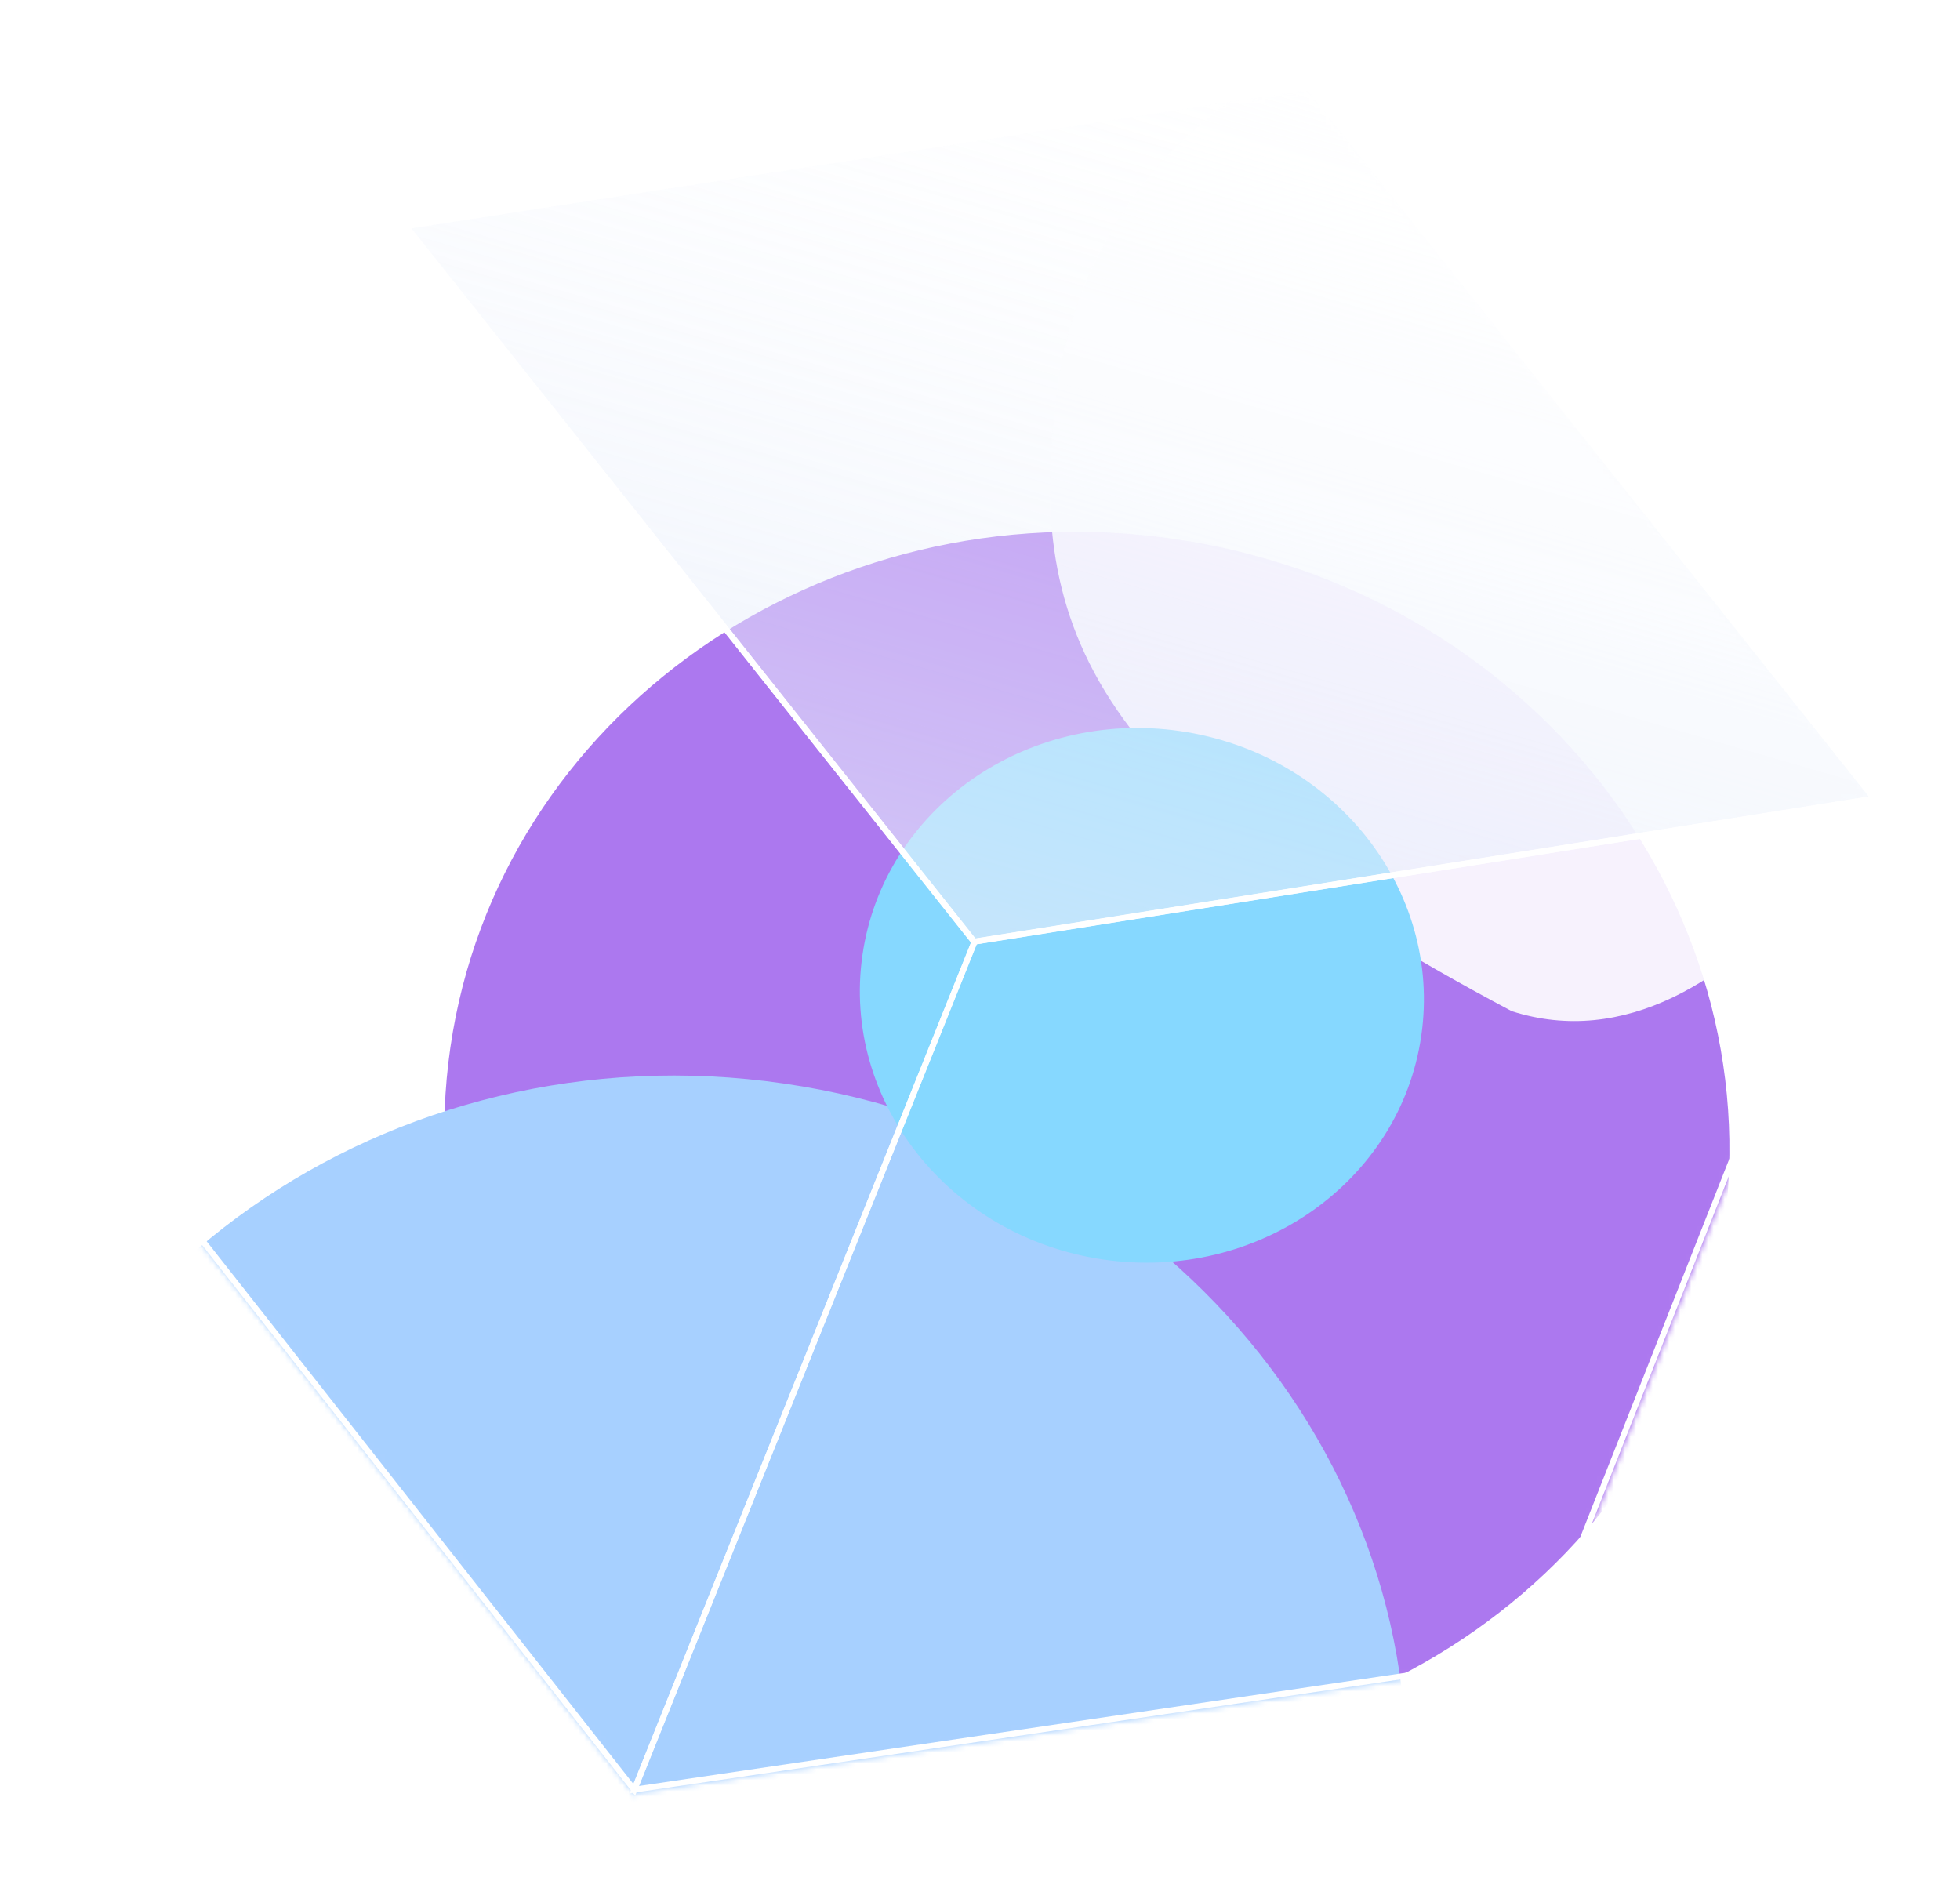 <svg width="354" height="339" viewBox="0 0 354 339" fill="none" xmlns="http://www.w3.org/2000/svg">
<g opacity="0.6" filter="url(#filter0_f_223_962)">
<mask id="mask0_223_962" style="mask-type:alpha" maskUnits="userSpaceOnUse" x="12" y="14" width="328" height="311">
<path fill-rule="evenodd" clip-rule="evenodd" d="M176.136 170.034L176.107 169.998L338.633 144.173L236.502 15.604L73.424 40.81L74.506 42.172L13.707 194.77L114.712 323.211L114.73 323.167L277.644 299.091L338.697 144.189L176.14 170.024L176.136 170.034Z" fill="white"/>
<path d="M176.111 169.998L175.603 170.401L174.911 169.531L176.01 169.356L176.111 169.998ZM176.14 170.034L176.743 170.275L176.326 171.314L175.631 170.437L176.14 170.034ZM338.637 144.173L339.145 143.768L339.837 144.64L338.738 144.814L338.637 144.173ZM236.506 15.604L236.408 14.961L236.78 14.904L237.015 15.199L236.506 15.604ZM73.427 40.81L72.919 41.214L72.223 40.339L73.328 40.168L73.427 40.81ZM74.509 42.172L75.018 41.768L75.252 42.063L75.113 42.413L74.509 42.172ZM13.711 194.77L13.2 195.171L12.969 194.878L13.107 194.53L13.711 194.77ZM114.716 323.211L115.319 323.453L114.9 324.497L114.206 323.611L114.716 323.211ZM114.734 323.167L114.131 322.924L114.27 322.578L114.639 322.524L114.734 323.167ZM277.648 299.091L278.252 299.329L278.115 299.679L277.743 299.733L277.648 299.091ZM338.701 144.189L338.598 143.547L339.723 143.369L339.305 144.427L338.701 144.189ZM176.143 170.024L175.541 169.782L175.678 169.439L176.042 169.382L176.143 170.024ZM176.62 169.593L176.648 169.629L175.631 170.437L175.603 170.401L176.62 169.593ZM338.738 144.814L176.214 170.64L176.01 169.356L338.536 143.531L338.738 144.814ZM237.015 15.199L339.145 143.768L338.128 144.576L235.998 16.008L237.015 15.199ZM73.328 40.168L236.408 14.961L236.605 16.245L73.527 41.452L73.328 40.168ZM74.001 42.576L72.919 41.214L73.936 40.406L75.018 41.768L74.001 42.576ZM13.107 194.53L73.906 41.932L75.113 42.413L14.314 195.011L13.107 194.53ZM114.206 323.611L13.2 195.171L14.221 194.37L115.227 322.81L114.206 323.611ZM115.337 323.409L115.319 323.453L114.113 322.968L114.131 322.924L115.337 323.409ZM114.639 322.524L277.553 298.448L277.743 299.733L114.829 323.809L114.639 322.524ZM277.044 298.853L338.097 143.951L339.305 144.427L278.252 299.329L277.044 298.853ZM338.802 144.831L176.246 170.666L176.042 169.382L338.598 143.547L338.802 144.831ZM176.748 170.266L176.743 170.275L175.538 169.792L175.541 169.782L176.748 170.266Z" fill="white"/>
</mask>
<g mask="url(#mask0_223_962)">
<g filter="url(#filter1_f_223_962)">
<path d="M180.522 314.431C117.031 305.2 72.627 249.117 81.343 189.165C90.059 129.213 148.594 88.096 212.086 97.326C275.577 106.557 319.981 162.641 311.265 222.592C302.549 282.544 244.013 323.662 180.522 314.431Z" fill="#751EE4"/>
</g>
<g filter="url(#filter2_f_223_962)">
<path d="M106.249 439.017C35.077 428.67 -14.7 365.811 -4.931 298.619C4.838 231.427 70.453 185.345 141.625 195.692C212.797 206.039 262.574 268.898 252.805 336.09C243.036 403.282 177.421 449.364 106.249 439.017Z" fill="#6CB0FF"/>
</g>
<g filter="url(#filter3_f_223_962)">
<path d="M191.153 69.016C184.873 112.214 195.508 141.482 273.036 182.619C313.133 195.471 350.42 136.283 356.7 93.084C362.981 49.886 331.012 9.48 285.298 2.834C239.583 -3.812 197.433 25.819 191.153 69.016Z" fill="white" fill-opacity="0.9"/>
</g>
<g filter="url(#filter4_f_223_962)">
<path d="M199.3 227.477C171.432 223.426 151.947 198.776 155.779 172.422C159.611 146.067 185.308 127.986 213.175 132.038C241.042 136.089 260.527 160.739 256.696 187.093C252.864 213.448 227.167 231.529 199.3 227.477Z" fill="#36BEFF"/>
</g>
</g>
<path d="M236.353 15.656L73.273 40.863L175.903 170.059L338.483 144.225L236.353 15.656Z" fill="url(#paint0_linear_223_962)" stroke="white" stroke-width="1.061"/>
<path d="M277.493 299.143L114.543 323.225L175.989 170.076L338.546 144.241L277.493 299.143Z" stroke="white" stroke-width="1.061"/>
<path d="M13.559 194.823L74.378 42.173L176.011 170.115L114.564 323.263L13.559 194.823Z" stroke="white" stroke-width="1.061"/>
</g>
<defs>
<filter id="filter0_f_223_962" x="-1.047" y="0.904" width="354.884" height="337.593" filterUnits="userSpaceOnUse" color-interpolation-filters="sRGB">
<feFlood flood-opacity="0" result="BackgroundImageFix"/>
<feBlend mode="normal" in="SourceGraphic" in2="BackgroundImageFix" result="shape"/>
<feGaussianBlur stdDeviation="7" result="effect1_foregroundBlur_223_962"/>
</filter>
<filter id="filter1_f_223_962" x="-111.592" y="-95.811" width="615.792" height="603.379" filterUnits="userSpaceOnUse" color-interpolation-filters="sRGB">
<feFlood flood-opacity="0" result="BackgroundImageFix"/>
<feBlend mode="normal" in="SourceGraphic" in2="BackgroundImageFix" result="shape"/>
<feGaussianBlur stdDeviation="95.921" result="effect1_foregroundBlur_223_962"/>
</filter>
<filter id="filter2_f_223_962" x="-65.513" y="134.883" width="378.9" height="364.943" filterUnits="userSpaceOnUse" color-interpolation-filters="sRGB">
<feFlood flood-opacity="0" result="BackgroundImageFix"/>
<feBlend mode="normal" in="SourceGraphic" in2="BackgroundImageFix" result="shape"/>
<feGaussianBlur stdDeviation="29.679" result="effect1_foregroundBlur_223_962"/>
</filter>
<filter id="filter3_f_223_962" x="117.688" y="-70.046" width="311.748" height="326.402" filterUnits="userSpaceOnUse" color-interpolation-filters="sRGB">
<feFlood flood-opacity="0" result="BackgroundImageFix"/>
<feBlend mode="normal" in="SourceGraphic" in2="BackgroundImageFix" result="shape"/>
<feGaussianBlur stdDeviation="35.974" result="effect1_foregroundBlur_223_962"/>
</filter>
<filter id="filter4_f_223_962" x="92.89" y="69.063" width="226.694" height="221.389" filterUnits="userSpaceOnUse" color-interpolation-filters="sRGB">
<feFlood flood-opacity="0" result="BackgroundImageFix"/>
<feBlend mode="normal" in="SourceGraphic" in2="BackgroundImageFix" result="shape"/>
<feGaussianBlur stdDeviation="31.204" result="effect1_foregroundBlur_223_962"/>
</filter>
<linearGradient id="paint0_linear_223_962" x1="181.904" y1="183.054" x2="238.52" y2="-12.705" gradientUnits="userSpaceOnUse">
<stop stop-color="#CEDCF7" stop-opacity="0.71"/>
<stop offset="1" stop-color="white" stop-opacity="0"/>
</linearGradient>
</defs>
</svg>
